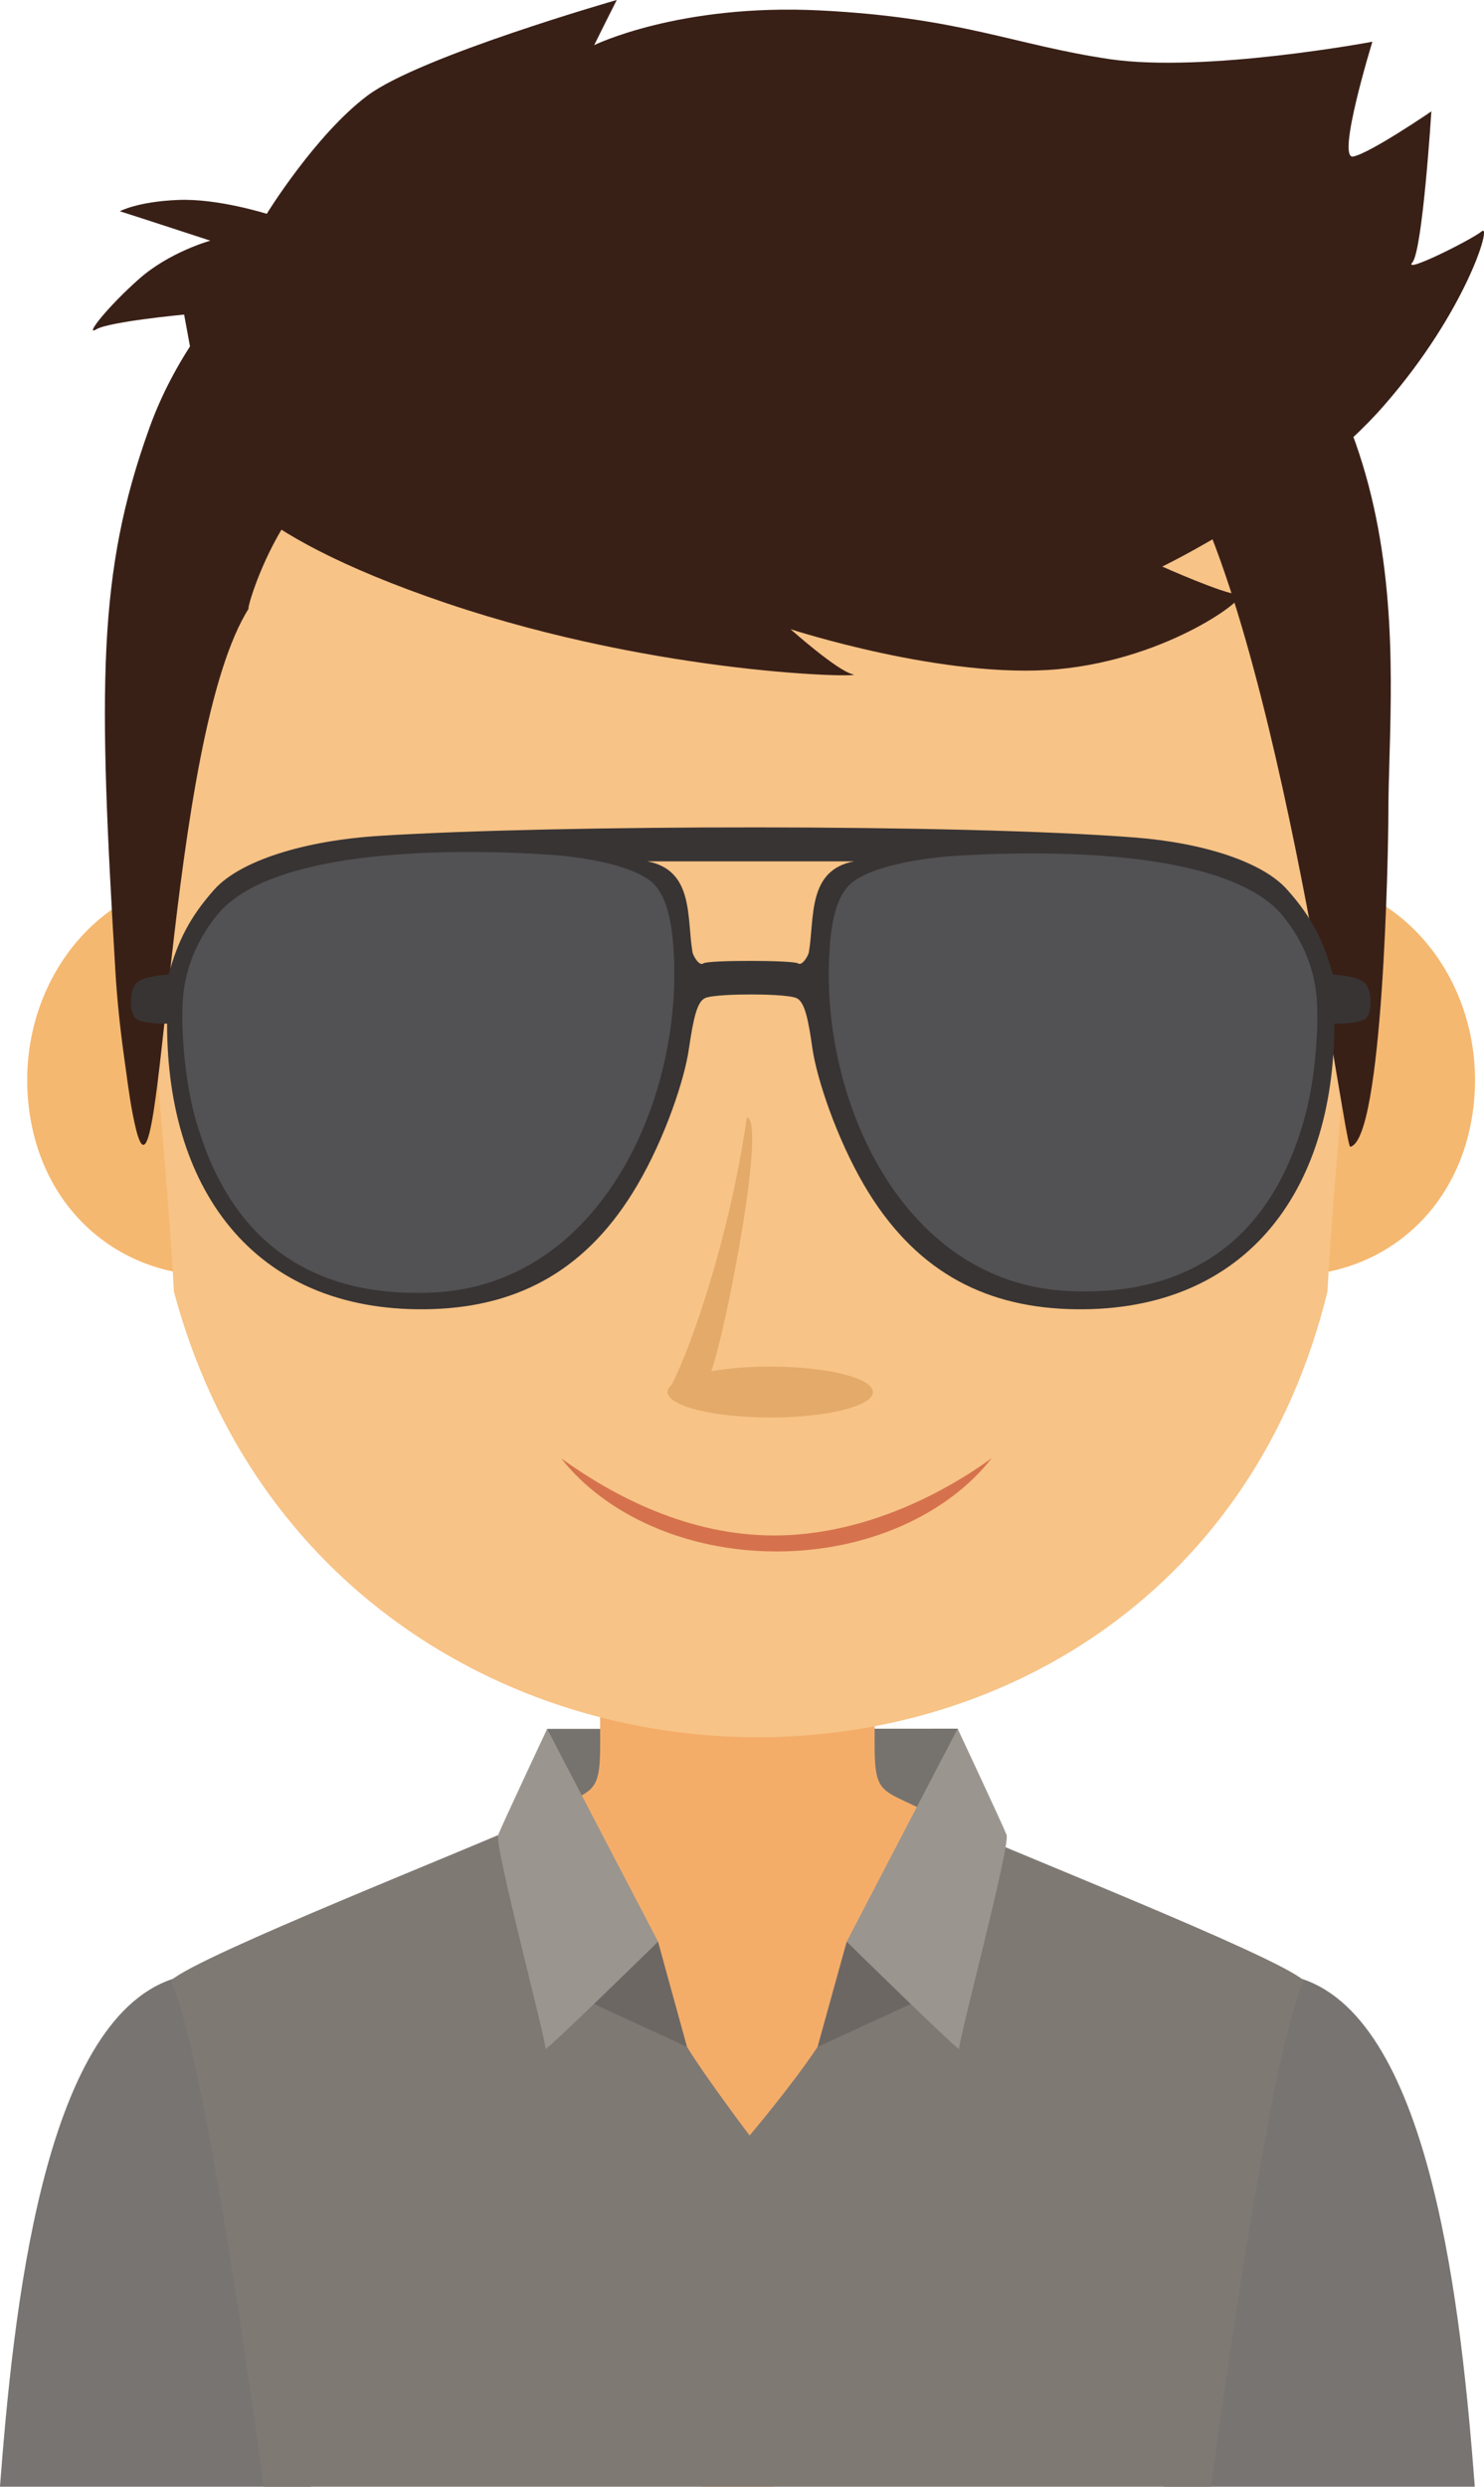 <?xml version="1.0" encoding="UTF-8" standalone="no"?>
<!DOCTYPE svg PUBLIC "-//W3C//DTD SVG 1.1//EN" "http://www.w3.org/Graphics/SVG/1.1/DTD/svg11.dtd">
<svg version="1.1" xmlns="http://www.w3.org/2000/svg" xmlns:xlink="http://www.w3.org/1999/xlink" preserveAspectRatio="xMidYMid meet" viewBox="355.242 304.452 69.7 116.748" width="69.7" height="116.75"><defs><path d="M381.13 391.72L380.94 385.62L400.22 385.61L400.04 391.53L381.13 391.72" id="dqcbOaHGK"></path><path d="M377.7 404.29C377.09 403.83 363.35 397.36 363.35 397.36C357.24 399.38 355.86 413.11 355.24 421.2C356.22 421.2 361.09 421.2 369.85 421.2L377.7 404.29" id="b3yBe2oPTV"></path><path d="M402.05 404.29C402.66 403.83 416.4 397.36 416.4 397.36C422.51 399.38 423.89 413.11 424.51 421.2C423.53 421.2 418.66 421.2 409.9 421.2L402.05 404.29" id="agkrBwa2m"></path><path d="M389.87 382.31L383.43 382.31C383.43 384.76 383.43 386.11 383.43 386.38C383.43 388.91 383.01 388.39 380.65 389.7C380.65 389.7 378.37 391.57 377.67 391.79C380.54 401.02 382.61 412.88 388.21 421.2C388.32 421.2 388.88 421.2 389.87 421.2C390.87 421.2 391.43 421.2 391.54 421.2C397.14 412.88 399.21 401.02 402.08 391.79C401.38 391.57 399.1 389.7 399.1 389.7C396.74 388.39 396.32 388.91 396.32 386.38C396.32 386.11 396.32 384.76 396.32 382.31L389.87 382.31" id="f83DxRRsY"></path><path d="M390.45 404.71C390.45 404.71 388.44 402.06 387.51 400.55C384.71 396.01 380.74 389.79 380.64 389.74C377.21 391.3 364.67 396.21 363.27 397.43C364.41 399.92 366.14 410.18 367.63 421.2C369.11 421.2 376.53 421.2 389.87 421.2C403.22 421.2 410.64 421.2 412.12 421.2C413.61 410.18 415.34 399.92 416.48 397.43C415.07 396.21 402.54 391.3 399.11 389.74C399.02 389.78 396.53 396.19 393.64 400.55C392.44 402.36 390.45 404.71 390.45 404.71" id="cGsyOSP8E"></path><path d="M407.13 353.6C406.2 358.85 409.31 363.21 414.08 364.16C418.84 365.09 423.44 362.25 424.36 357.01C425.28 351.76 422.17 346.75 417.41 345.81C412.65 344.87 408.05 348.36 407.13 353.6" id="bklVS0Ki"></path><path d="M373.91 353.6C374.84 358.85 371.73 363.21 366.97 364.16C362.21 365.09 357.6 362.25 356.68 357.01C355.76 351.76 358.87 346.75 363.63 345.81C368.39 344.87 372.99 348.36 373.91 353.6" id="a20hQc2vVA"></path><path d="M414.28 322.37C409.63 316.06 402.38 311.91 394.68 311.61C394.68 311.61 394.53 311.6 394.28 311.59C394.29 311.56 394.29 311.32 394.29 311.29C394.29 311.29 392.43 311.36 390.5 311.44C388.58 311.36 386.71 311.29 386.71 311.29C386.71 311.32 386.72 311.56 386.72 311.59C386.47 311.6 386.32 311.61 386.32 311.61C378.62 311.91 371.38 316.06 366.73 322.37C362.08 328.69 361.46 336.65 361.83 344.27C362.1 350.03 363.12 359.33 363.41 365.09C370.81 392.76 410.7 393.21 417.59 365.09C417.88 359.33 418.9 350.03 419.18 344.27C419.54 336.65 418.93 328.69 414.28 322.37" id="areiZwBw1"></path><path d="M366.95 332.98C366.58 333.78 368.69 325.79 373.33 325.65C378.18 325.5 408.33 327.34 409.88 325.32C414.99 331.79 418.37 358.35 418.66 358.29C420.21 357.99 420.45 344.23 420.45 342.72C420.44 335.69 422.48 322.16 409.76 313.72C401.94 308.53 385.77 308.02 376.77 310.96C370.5 313 364.49 318.33 362.26 324.54C359.8 331.36 359.86 336.69 360.67 350.19C360.76 351.65 360.93 353.12 361.14 354.57C361.27 355.54 361.4 356.53 361.63 357.47C362.91 362.62 363.03 339.06 366.95 332.98" id="agpIZinBk"></path><path d="M365.11 325.83C365.32 326.42 366.09 329.34 376.21 332.77C386.33 336.19 396.04 336.27 395.3 336.11C394.57 335.95 392.37 333.99 392.37 333.99C392.37 333.99 399.63 336.36 404.93 335.87C410.23 335.38 414.07 332.36 413.42 332.36C412.76 332.36 409.83 331.05 409.83 331.05C409.83 331.05 416.44 327.87 420.27 323.46C424.11 319.06 425.33 314.9 424.84 315.31C424.35 315.71 421.09 317.34 421.58 316.77C422.06 316.2 422.47 309.68 422.47 309.68C422.47 309.68 419.62 311.63 418.8 311.8C417.99 311.96 419.7 306.41 419.7 306.41C419.7 306.41 411.87 307.88 407.38 307.23C402.89 306.57 400.36 305.27 393.75 304.94C387.14 304.61 383.15 306.57 383.15 306.57C383.25 306.36 384.1 304.66 384.21 304.45C384.21 304.45 374.95 307.1 372.5 308.94C370.05 310.78 367.77 314.49 367.77 314.49C367.77 314.49 365.44 313.75 363.57 313.84C361.69 313.92 360.87 314.37 360.87 314.37C361.3 314.5 364.69 315.61 365.12 315.75C365.12 315.75 363.2 316.28 361.77 317.55C360.34 318.81 359.16 320.28 359.77 319.91C360.38 319.55 363.89 319.22 363.89 319.22C363.97 319.66 364.38 321.86 365.11 325.83" id="bfRrGBW20"></path><path d="M383.86 395.3C384.21 395.3 386.15 395.61 386.15 395.61C386.24 395.94 386.69 397.59 387.51 400.55L382.63 398.3L383.86 395.3" id="bxADLm47a"></path><path d="M380.94 385.62C384.06 391.61 385.8 394.94 386.15 395.61C386.15 395.61 380.78 400.87 380.86 400.64C380.94 400.41 378.45 391.1 378.64 390.6C378.83 390.11 380.94 385.62 380.94 385.62" id="a1xtUxeVwO"></path><path d="M397.3 395.3C396.95 395.3 395.01 395.61 395.01 395.61C394.92 395.94 394.46 397.58 393.64 400.55L398.53 398.3L397.3 395.3" id="eeutczspw"></path><path d="M400.22 385.61C397.09 391.61 395.36 394.94 395.01 395.61C395.01 395.61 400.37 400.87 400.29 400.64C400.22 400.41 402.7 391.1 402.52 390.6C402.33 390.11 400.22 385.61 400.22 385.61" id="acYx7HEB9"></path><path d="M385.6 345.97C386.39 346.58 386.63 347.91 386.69 349.55C386.98 356.29 383.21 364.54 375.66 364.94C369.97 365.25 366.12 362.57 364.57 356.79C364.14 355.2 363.96 353.02 364.03 351.59C364.09 350.16 364.62 348.75 365.61 347.54C368.24 344.32 377.15 344.51 380.84 344.74C382.14 344.83 384.55 345.14 385.6 345.97C385.6 345.97 385.6 345.97 385.6 345.97ZM395.4 345.97C396.46 345.14 398.87 344.83 400.17 344.74C403.85 344.51 412.77 344.32 415.39 347.54C416.38 348.75 416.91 350.16 416.98 351.59C417.05 353.02 416.86 355.2 416.43 356.79C414.88 362.57 411.03 365.25 405.34 364.94C397.79 364.54 394.03 356.29 394.31 349.55C394.38 347.91 394.62 346.58 395.4 345.97C395.4 345.97 395.4 345.97 395.4 345.97ZM388.28 349.68C388.08 349.83 387.8 349.32 387.77 349.17C387.49 347.58 387.86 345.3 385.64 344.89C386.61 344.89 394.39 344.89 395.36 344.89C393.14 345.3 393.51 347.58 393.23 349.17C393.2 349.32 392.92 349.82 392.72 349.68C392.52 349.53 388.48 349.52 388.28 349.68C388.28 349.68 388.28 349.68 388.28 349.68ZM365.32 346.2C364.12 347.54 363.58 348.69 363.16 350.21C363.16 350.21 362.05 350.25 361.68 350.58C361.3 350.9 361.3 352.03 361.64 352.28C361.98 352.53 363.09 352.51 363.09 352.51C363.08 360.51 367.39 366.2 375.62 365.91C379.67 365.76 382.87 364.03 385.18 360.08C386.48 357.87 387.4 355.11 387.6 353.68C387.81 352.25 387.98 351.53 388.32 351.33C388.59 351.16 389.98 351.14 390.5 351.14C391.02 351.14 392.41 351.16 392.69 351.33C393.03 351.53 393.2 352.25 393.4 353.68C393.61 355.11 394.53 357.87 395.82 360.08C398.13 364.03 401.33 365.76 405.39 365.91C413.61 366.2 417.92 360.51 417.91 352.51C417.91 352.51 419.03 352.53 419.37 352.28C419.71 352.03 419.7 350.9 419.32 350.58C418.95 350.25 417.84 350.21 417.84 350.21C417.42 348.69 416.89 347.54 415.68 346.2C414.56 344.95 411.86 344.03 408.54 343.77C400.34 343.13 381.33 343.17 373.11 343.69C369.51 343.91 366.52 344.87 365.32 346.2C365.32 346.2 365.32 346.2 365.32 346.2" id="avzOw9YKD"></path><path d="M365.44 347.41C364.43 348.64 363.89 350.08 363.82 351.53C363.75 352.99 363.94 355.21 364.38 356.82C365.24 360.01 366.78 362.28 368.94 363.63C370.76 364.77 373.02 365.27 375.67 365.13C383.35 364.71 387.18 356.32 386.9 349.45C386.83 347.79 386.58 346.44 385.79 345.81C384.71 344.97 382.26 344.65 380.93 344.57C377.89 344.37 371.34 344.21 367.55 345.9C366.67 346.3 365.94 346.79 365.44 347.41" id="cRu2yhTNK"></path><path d="M394.18 349.49C393.9 356.31 397.71 364.65 405.34 365.06C407.97 365.2 410.22 364.7 412.03 363.56C414.17 362.22 415.7 359.97 416.55 356.81C416.98 355.21 417.17 353 417.1 351.55C417.04 350.11 416.5 348.68 415.5 347.46C415.01 346.85 414.28 346.36 413.41 345.97C409.65 344.28 403.13 344.44 400.11 344.63C398.79 344.72 396.35 345.04 395.28 345.87C394.49 346.49 394.25 347.84 394.18 349.49" id="e34AxCsM4e"></path><path d="M401.82 372.91C399.77 375.53 396.01 377.29 391.71 377.29C387.41 377.29 383.65 375.53 381.6 372.92C384.1 374.72 387.59 376.54 391.6 376.54C395.61 376.54 399.33 374.72 401.82 372.91" id="bm2q9ZE32"></path><path d="M386.61 369.87C386.58 369.86 386.57 369.84 386.6 369.81C386.6 369.69 386.66 369.58 386.78 369.48C387.7 367.72 389.5 362.58 390.32 356.92C391.23 356.98 389.43 366.55 388.65 368.83C389.43 368.69 390.39 368.61 391.42 368.61C394.08 368.61 396.24 369.15 396.24 369.81C396.24 370.46 394.08 371 391.42 371C388.85 371 386.75 370.5 386.61 369.87" id="a3sXGa4EUZ"></path></defs><g><g><g><use xlink:href="#dqcbOaHGK" opacity="1" fill="#76726e" fill-opacity="1"></use><g><use xlink:href="#dqcbOaHGK" opacity="1" fill-opacity="0" stroke="#000000" stroke-width="1" stroke-opacity="0"></use></g></g><g><use xlink:href="#b3yBe2oPTV" opacity="1" fill="#787472" fill-opacity="1"></use><g><use xlink:href="#b3yBe2oPTV" opacity="1" fill-opacity="0" stroke="#000000" stroke-width="1" stroke-opacity="0"></use></g></g><g><use xlink:href="#agkrBwa2m" opacity="1" fill="#787472" fill-opacity="1"></use><g><use xlink:href="#agkrBwa2m" opacity="1" fill-opacity="0" stroke="#000000" stroke-width="1" stroke-opacity="0"></use></g></g><g><use xlink:href="#f83DxRRsY" opacity="1" fill="#f4ad69" fill-opacity="1"></use><g><use xlink:href="#f83DxRRsY" opacity="1" fill-opacity="0" stroke="#000000" stroke-width="1" stroke-opacity="0"></use></g></g><g><use xlink:href="#cGsyOSP8E" opacity="1" fill="#7f7974" fill-opacity="1"></use><g><use xlink:href="#cGsyOSP8E" opacity="1" fill-opacity="0" stroke="#000000" stroke-width="1" stroke-opacity="0"></use></g></g><g><use xlink:href="#bklVS0Ki" opacity="1" fill="#f5b870" fill-opacity="1"></use><g><use xlink:href="#bklVS0Ki" opacity="1" fill-opacity="0" stroke="#000000" stroke-width="1" stroke-opacity="0"></use></g></g><g><use xlink:href="#a20hQc2vVA" opacity="1" fill="#f5b870" fill-opacity="1"></use><g><use xlink:href="#a20hQc2vVA" opacity="1" fill-opacity="0" stroke="#000000" stroke-width="1" stroke-opacity="0"></use></g></g><g><use xlink:href="#areiZwBw1" opacity="1" fill="#f7c386" fill-opacity="1"></use><g><use xlink:href="#areiZwBw1" opacity="1" fill-opacity="0" stroke="#000000" stroke-width="1" stroke-opacity="0"></use></g></g><g><use xlink:href="#agpIZinBk" opacity="1" fill="#392017" fill-opacity="1"></use><g><use xlink:href="#agpIZinBk" opacity="1" fill-opacity="0" stroke="#000000" stroke-width="1" stroke-opacity="0"></use></g></g><g><use xlink:href="#bfRrGBW20" opacity="1" fill="#392017" fill-opacity="1"></use><g><use xlink:href="#bfRrGBW20" opacity="1" fill-opacity="0" stroke="#000000" stroke-width="1" stroke-opacity="0"></use></g></g><g><use xlink:href="#bxADLm47a" opacity="1" fill="#6d6764" fill-opacity="1"></use><g><use xlink:href="#bxADLm47a" opacity="1" fill-opacity="0" stroke="#000000" stroke-width="1" stroke-opacity="0"></use></g></g><g><use xlink:href="#a1xtUxeVwO" opacity="1" fill="#9a958e" fill-opacity="1"></use><g><use xlink:href="#a1xtUxeVwO" opacity="1" fill-opacity="0" stroke="#000000" stroke-width="1" stroke-opacity="0"></use></g></g><g><use xlink:href="#eeutczspw" opacity="1" fill="#6d6764" fill-opacity="1"></use><g><use xlink:href="#eeutczspw" opacity="1" fill-opacity="0" stroke="#000000" stroke-width="1" stroke-opacity="0"></use></g></g><g><use xlink:href="#acYx7HEB9" opacity="1" fill="#9a958e" fill-opacity="1"></use><g><use xlink:href="#acYx7HEB9" opacity="1" fill-opacity="0" stroke="#000000" stroke-width="1" stroke-opacity="0"></use></g></g><g><use xlink:href="#avzOw9YKD" opacity="1" fill="#383434" fill-opacity="1"></use><g><use xlink:href="#avzOw9YKD" opacity="1" fill-opacity="0" stroke="#000000" stroke-width="1" stroke-opacity="0"></use></g></g><g><use xlink:href="#cRu2yhTNK" opacity="1" fill="#525153" fill-opacity="1"></use><g><use xlink:href="#cRu2yhTNK" opacity="1" fill-opacity="0" stroke="#000000" stroke-width="1" stroke-opacity="0"></use></g></g><g><use xlink:href="#e34AxCsM4e" opacity="1" fill="#525153" fill-opacity="1"></use><g><use xlink:href="#e34AxCsM4e" opacity="1" fill-opacity="0" stroke="#000000" stroke-width="1" stroke-opacity="0"></use></g></g><g><use xlink:href="#bm2q9ZE32" opacity="1" fill="#d5724d" fill-opacity="1"></use><g><use xlink:href="#bm2q9ZE32" opacity="1" fill-opacity="0" stroke="#000000" stroke-width="1" stroke-opacity="0"></use></g></g><g><use xlink:href="#a3sXGa4EUZ" opacity="1" fill="#e3aa6a" fill-opacity="1"></use><g><use xlink:href="#a3sXGa4EUZ" opacity="1" fill-opacity="0" stroke="#000000" stroke-width="1" stroke-opacity="0"></use></g></g></g></g></svg>